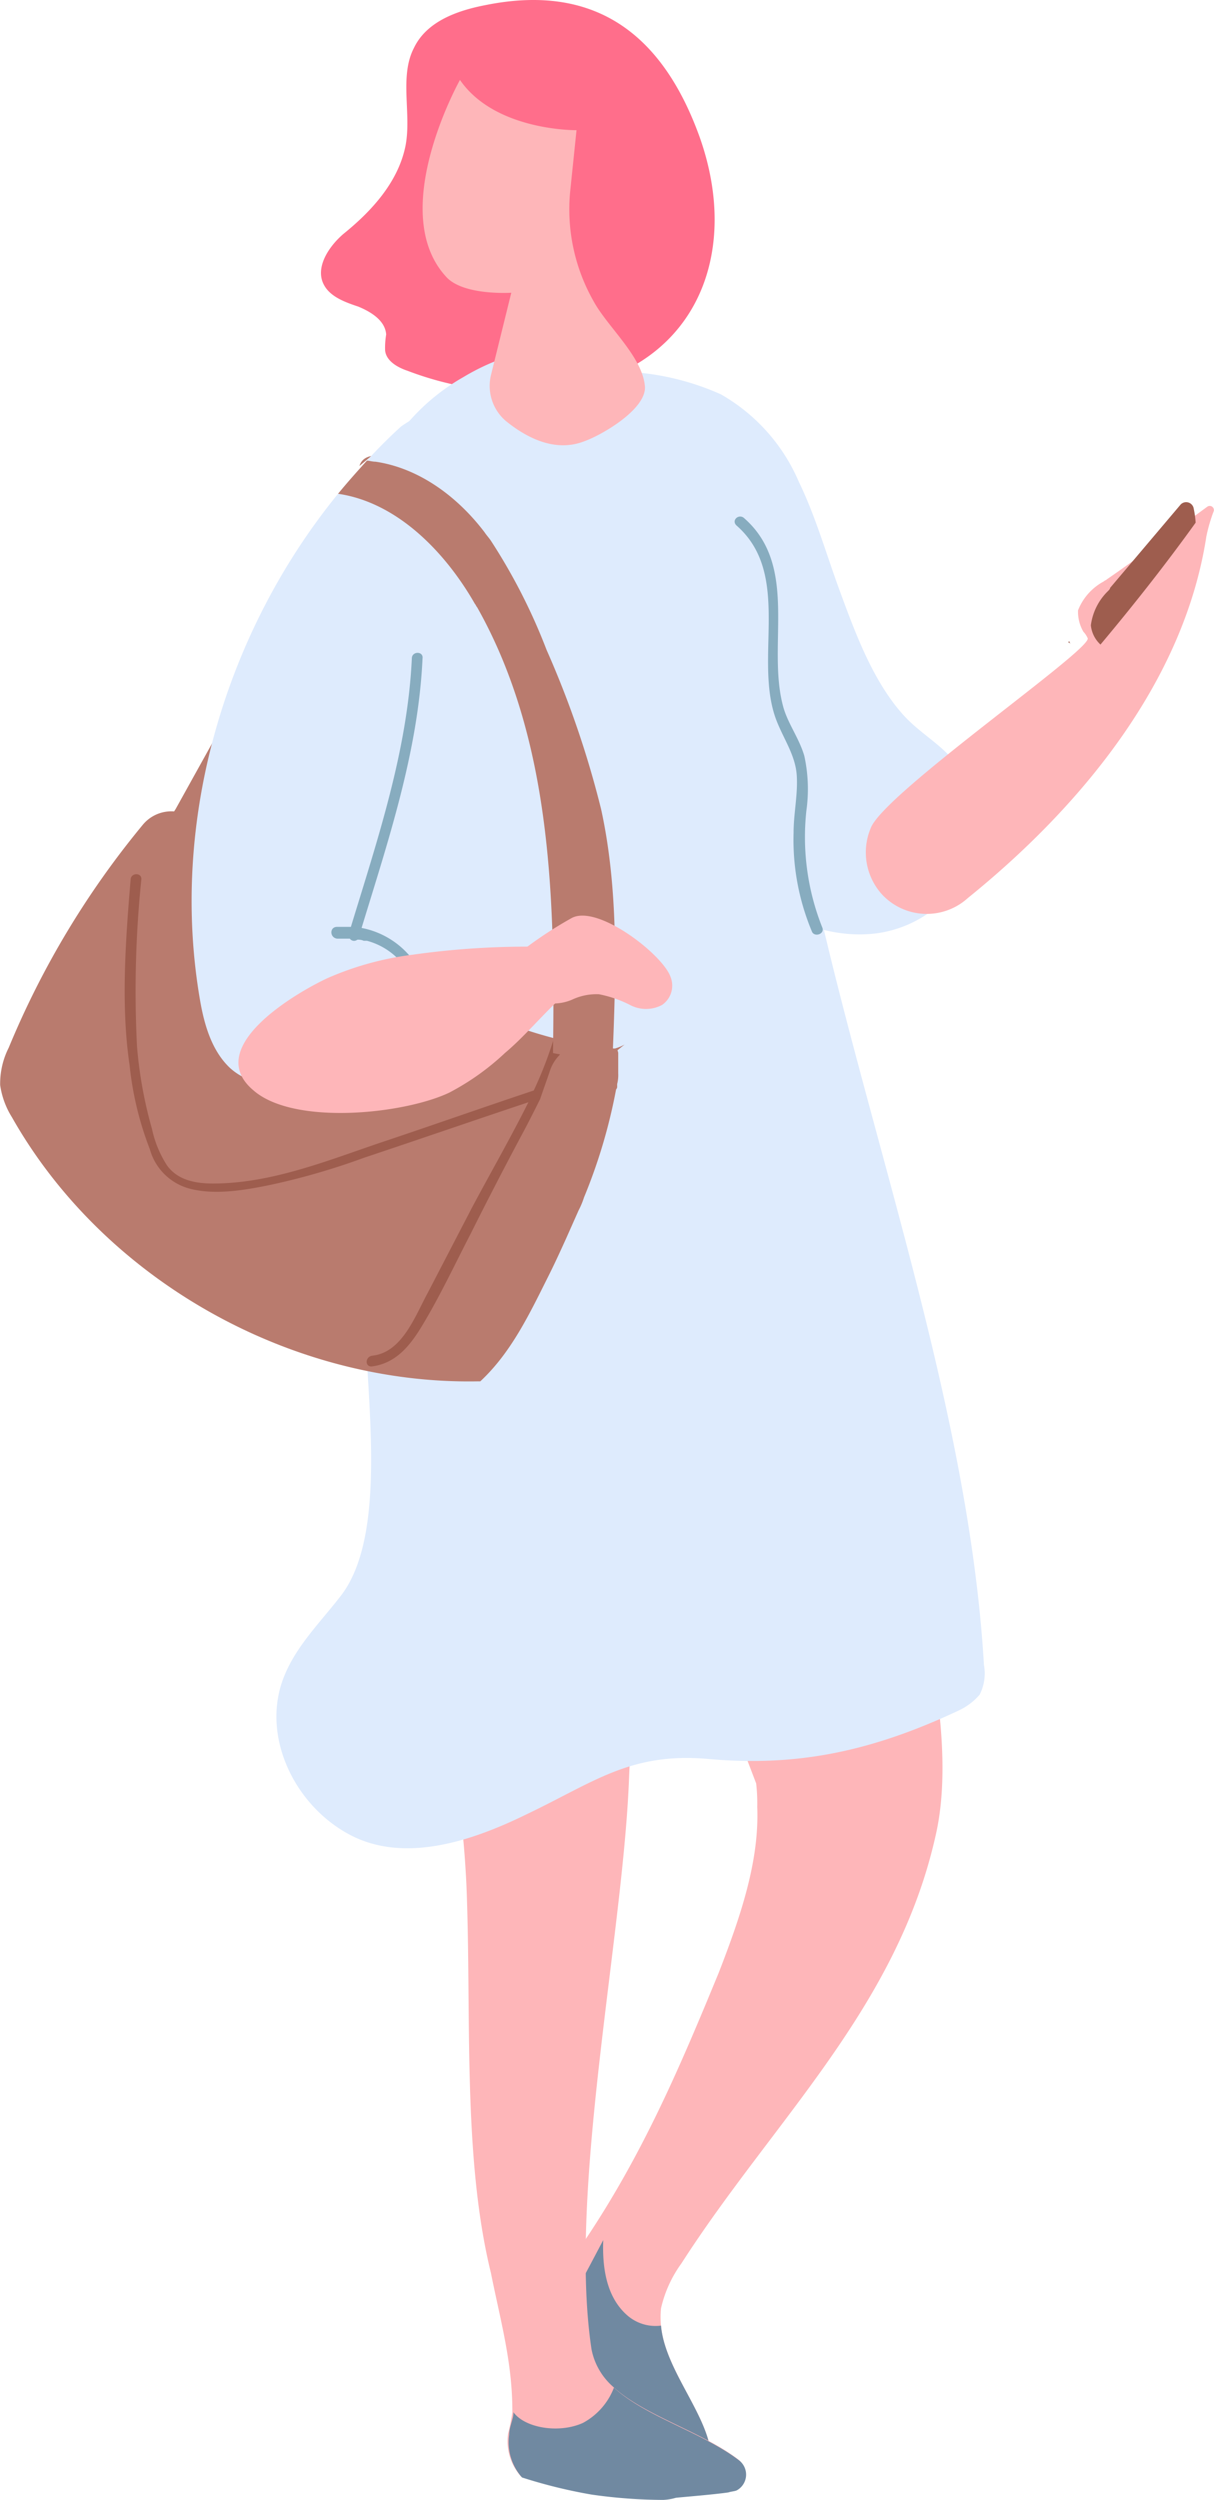 <svg xmlns="http://www.w3.org/2000/svg" width="113.531" height="233.775" viewBox="0 0 113.531 233.775"><defs><style>.a{fill:#feb6b9;}.b{fill:#7089a1;}.c{fill:#ff6e8b;}.d{fill:#deebfd;}.e{fill:#f6be8f;}.f{fill:#b97b6e;}.g{fill:#9e5d4e;}.h{fill:#87acbf;}</style></defs><g transform="translate(-683.716 -98.925)"><path class="a" d="M736.231,314c1.1-1.8,1.1-3.7,2.2-5.6h0c5.5-8.2,9-16.5,12.5-25,2.1-5.4,3.8-10.5,3.6-15.5a16.206,16.206,0,0,0-.1-2.2c-6.1-16-14.9-38.7-16.7-40.5l6.8-.4a48.735,48.735,0,0,1-.2-5.4l16.2-5.2a173.8,173.8,0,0,1,8.1,28.4c1.6,8.3,4.5,19.5,2.6,27.9-3.6,16.2-15.2,26.7-23.8,40.1a11.376,11.376,0,0,0-1.9,4.2,8.554,8.554,0,0,0,0,1.6c.4,4.5,5,8.9,4.7,13a1.675,1.675,0,0,1-2.4,1.4,28.3,28.3,0,0,1-10.8-8.9,8.256,8.256,0,0,1-1.4-3A7.565,7.565,0,0,1,736.231,314Z"/><path class="b" d="M737.131,314c1-1.8,2-3.7,3-5.6-.1,2.6.3,5.3,2.2,7a4.011,4.011,0,0,0,3.2,1c.4,4.5,5,8.9,4.7,13a1.675,1.675,0,0,1-2.4,1.4,28.3,28.3,0,0,1-10.8-8.9,8.256,8.256,0,0,1-1.4-3C735.431,317.2,736.231,315.6,737.131,314Z"/><path class="c" d="M735.731,135.4a29.909,29.909,0,0,1-13.9-1.8c-.9-.3-2-.9-2.1-1.9a7.566,7.566,0,0,1,.1-1.5c-.1-1.3-1.4-2.1-2.6-2.6-1.2-.4-2.6-.9-3.2-2-.9-1.6.4-3.6,1.8-4.8,2.6-2.1,5.1-4.8,5.8-8.2.6-3-.6-6.5.8-9.2,1.2-2.5,4.1-3.5,6.7-4,10.4-2.1,16.6,2.9,20,12.3C753.231,123.2,748.331,133.9,735.731,135.4Z"/><path class="d" d="M739.231,134.3c-3.7,1.9-1.7,2.2-.9,5.8,1.9,8.3,3.4,16.8,5.9,25,1.6,5.2,3.6,10.5,7.1,14.7s9,7.1,14.4,6.4c7.1-1,11.5-8.4,8.1-14.8-1.5-2.7-3.9-3.6-5.8-5.8-2.7-3.1-4.3-7.4-5.7-11.2-1.3-3.5-2.3-7.1-3.9-10.4a17.188,17.188,0,0,0-7.3-8.2,24.516,24.516,0,0,0-7.4-2A8.041,8.041,0,0,0,739.231,134.3Z"/><path class="e" d="M697.431,186.1a3.147,3.147,0,0,1-1.7,1.3A5.154,5.154,0,0,1,697.431,186.1Z"/><path class="a" d="M726.131,217.5c4.5-1.9,9.4-4,12.7-7.7,3.4,12.9,4.3,26.6,4.5,39.8.1,7.6-.5,8.3-.8,15.9-.6,14.7-5.7,38.5-3.5,53.1a6.232,6.232,0,0,0,2,3.5c2.9,2.7,8.3,4.2,11.7,6.8a1.68,1.68,0,0,1-.2,2.8c-.2.1-.5.1-.8.2-1.4.2-3.9.4-4.9.5a5.019,5.019,0,0,1-1.2.2,47.953,47.953,0,0,1-6.7-.5,47.442,47.442,0,0,1-6.5-1.6,4.961,4.961,0,0,1-1.2-4,17.663,17.663,0,0,0,.4-2v-.1c0-4.6-1.1-8.4-2-12.9-2.7-11-1.8-24.4-2.3-36.4-.5-10.2-2-13.6-4-23.6-2-10.1-2-20.5-4.2-30.5C721.431,219.7,723.931,218.6,726.131,217.5Z"/><path class="d" d="M719.831,141.3a23.441,23.441,0,0,0-1.8,6.4,219.541,219.541,0,0,0-4.2,37.1c-.3,12,4.2,23,4,35.1-.2,7.8,2.5,22-2.2,28.2-2,2.6-4.4,4.9-5.5,8-1.9,5.4,1.2,11.7,6.3,14.4s11.4.6,16.5-1.9c6.3-3,9.7-5.8,16.9-5.2,8.6.8,15.6-.8,23.5-4.5a5.854,5.854,0,0,0,2-1.5,4.4,4.4,0,0,0,.4-2.8c-1.5-25.8-12.3-53.5-17.1-78.6-2.1-11.5-1.4-21.2-7.7-31.5-3.2-5.3-8.1-11.6-14.7-12.7-2.8-.5-6.2.6-9.2,2.4A19.574,19.574,0,0,0,719.831,141.3Z"/><path class="a" d="M737.631,111.1l-.6,5.8a17.383,17.383,0,0,0,2.2,10.2c1.3,2.4,4.6,5.2,4.8,8,.1,2.1-4,4.5-5.7,5.1-2.6,1-5.2-.2-7.3-1.9a4.313,4.313,0,0,1-1.4-4.3l1.9-7.7s-4.5.3-6.1-1.5c-5.6-6.1,1.3-18.4,1.3-18.4C730.031,111.2,737.631,111.1,737.631,111.1Z"/><path class="f" d="M683.731,200.4a7.74,7.74,0,0,0,1.1,3c8.6,15.2,26,25,43.5,24.7h.3c2.9-2.7,4.6-6.3,6.4-9.9.6-1.2,1.1-2.3,1.6-3.4l1.2-2.7a7.255,7.255,0,0,0,.5-1.2,50.966,50.966,0,0,0,3-10.1.367.367,0,0,0,.1-.3v-.2a3.4,3.4,0,0,0,.1-1v-1.9c0-.1-.1-.3-.1-.4h0c-7.4-.5-14.6-4-21.4-7.4-6.5-3.3-13.6-7.1-17.3-13.1a3.469,3.469,0,0,0-5.7-.4,81.63,81.63,0,0,0-12.5,20.8A7.449,7.449,0,0,0,683.731,200.4Z"/><path class="f" d="M717.331,142.5c.4-1.4,2.7-1.2,3.4.2s.1,2.9-.4,4.3c-3.6,9.1-7.1,18.3-10.7,27.5-1.3,3.4-2.7,7-5.5,9.5l-3.9-5.7a3.464,3.464,0,0,1-.8-1.6,4.05,4.05,0,0,1,.7-2.1c6.1-11,12.3-22.1,18.4-33.1Z"/><path class="d" d="M702.431,192.5c.4,2.3,1.1,4.7,2.8,6.3,4,3.6,10.8-.1,12.8-5.1s1.1-10.7,1.9-16c1-6.8,4.5-12.9,7.1-19.2a16.586,16.586,0,0,0,1.2-3.1,42.043,42.043,0,0,0,1.4-5.9,19.232,19.232,0,0,0-1.3-10.9,5.37,5.37,0,0,0-2.5-2.2,22.454,22.454,0,0,0-4.6,2.4c-1.1,1-2.2,2.1-3.2,3.2-.9,1-1.8,2-2.7,3.1C704.731,158.1,699.531,175.8,702.431,192.5Z"/><path class="a" d="M774.231,182.9c10.4-8.4,20.2-20.1,22.3-33.8a15.258,15.258,0,0,1,.7-2.4.391.391,0,0,0-.6-.4c-3,2.2-6.5,4.8-9.4,6.8-.1.1-.2.1-.3.2a5.244,5.244,0,0,0-2.4,2.7,3.719,3.719,0,0,0,.5,2,2.092,2.092,0,0,1,.4.6c.5,1-19.2,14.6-20.3,17.8a5.854,5.854,0,0,0,1.1,6.2A5.72,5.72,0,0,0,774.231,182.9Z"/><path class="g" d="M783.631,159l.2.1c-.1-.1-.1-.1-.1-.2A.1.1,0,0,0,783.631,159Z"/><path class="g" d="M795.331,146.4a.716.716,0,0,0-1.2-.3l-6.6,7.8c0,.1-.1.2-.2.3a5.444,5.444,0,0,0-1.6,3.2,2.83,2.83,0,0,0,.9,1.8c3.1-3.7,6.1-7.5,8.9-11.4A9.318,9.318,0,0,0,795.331,146.4Z"/><path class="h" d="M752.631,148.1c5.2,4.6,1.5,12.5,3.7,18.2.7,1.8,1.8,3.3,1.9,5.2.1,1.8-.3,3.5-.3,5.3a22.14,22.14,0,0,0,1.7,9.2c.2.6,1.2.3,1-.3a22.866,22.866,0,0,1-1.5-11,14.5,14.5,0,0,0-.2-5.1c-.5-1.7-1.6-3.1-2-4.7-1.5-5.7,1.5-13-3.6-17.5C752.831,146.9,752.031,147.6,752.631,148.1Z"/><path class="g" d="M695.831,198.5a30.391,30.391,0,0,0,1.9,7.9,5.267,5.267,0,0,0,3.8,3.7c2.4.6,5.2.1,7.6-.4a65.01,65.01,0,0,0,8.6-2.5c5.1-1.7,10.3-3.5,15.4-5.2-1.7,3.4-3.6,6.7-5.3,9.9l-4.1,7.9c-1.2,2.2-2.4,5.6-5.2,5.9-.7.1-.7,1.1,0,1,2.2-.3,3.5-1.9,4.6-3.7,1.7-2.8,3.1-5.8,4.6-8.7,1.5-3,3.1-6.1,4.7-9.1.6-1.1,1.2-2.3,1.8-3.5h0c.3-.9.6-1.7.9-2.6a3.765,3.765,0,0,1,.9-1.5,3,3,0,0,0,.4-1,.522.522,0,0,0-1-.3,36.564,36.564,0,0,1-1.8,4.6c-4.8,1.6-9.6,3.3-14.4,4.9-5,1.7-10.2,3.8-15.6,3.8-1.6,0-3.3-.3-4.3-1.7a10.187,10.187,0,0,1-1.4-3.4,40.142,40.142,0,0,1-1.4-7.7,101.644,101.644,0,0,1,.4-15.6c.1-.7-1-.7-1,0C695.431,187.1,695.031,193.1,695.831,198.5Z"/><path class="f" d="M741.131,197.4V197a4.179,4.179,0,0,0,1-.4Z"/><path class="f" d="M718.031,142c.2,0,.5.1.8.1,4.1.6,7.7,3.3,10.2,6.6.2.3.4.5.6.8a54.407,54.407,0,0,1,5.2,10.2,90.4,90.4,0,0,1,5.1,14.9c1.6,7.3,1.4,15,1.1,22.5a10.685,10.685,0,0,1-5.6.3c.2-14.3-.1-29.3-7.1-41.7-.1-.1-.1-.2-.2-.3-2.8-4.9-7.3-9.5-12.8-10.3C716.231,144,717.131,143,718.031,142Z"/><path class="h" d="M715.231,186.7h1.2a.483.483,0,0,0,.7.1,1.269,1.269,0,0,1,.6.1h.3a6.445,6.445,0,0,1,3.2,2c.4.5,1.2-.2.7-.7a7.855,7.855,0,0,0-4.4-2.5c2.5-8.2,5.3-16.5,5.7-25.2.1-.7-1-.7-1,0-.4,8.6-3.2,16.9-5.7,25.1h-1.3C714.531,185.6,714.531,186.6,715.231,186.7Z"/><path class="a" d="M707.431,200.9c3.8,3.3,14.1,2.2,18.3.2a23.465,23.465,0,0,0,5.2-3.7c2.5-2.1,4.6-5,7.3-6.8,1-.7,2.7-.3,3.6-.9,3.3-2.2-4.6-2.2-6-2.2a76.393,76.393,0,0,0-13.5.7,28.549,28.549,0,0,0-8,2.2C711.331,191.8,702.631,196.9,707.431,200.9Z"/><path class="a" d="M729.631,190.3v.6l1.9-.6.2.4a4.416,4.416,0,0,0,5.5,1.7,5.338,5.338,0,0,1,2.5-.5,11.107,11.107,0,0,1,2.9,1,3.186,3.186,0,0,0,3,0,2.188,2.188,0,0,0,.8-2.6c-.7-2.1-6.9-6.9-9.3-5.5A38.173,38.173,0,0,0,729.631,190.3Z"/><path class="b" d="M741.231,316.9c.1.2.2.3.2.5a5.02,5.02,0,0,0-1.2-.2Z"/><path class="b" d="M731.731,324.6v-.1c1.1,1.5,4.3,2,6.5,1a6.3,6.3,0,0,0,2.9-3.3c2.9,2.7,8.3,4.2,11.7,6.8a1.68,1.68,0,0,1-.2,2.8c-.2.1-.5.1-.8.2-1.4.2-3.9.4-4.9.5a5.02,5.02,0,0,1-1.2.2,47.953,47.953,0,0,1-6.7-.5,47.451,47.451,0,0,1-6.5-1.6,4.961,4.961,0,0,1-1.2-4C731.331,325.9,731.731,325.1,731.731,324.6Z"/></g></svg>
